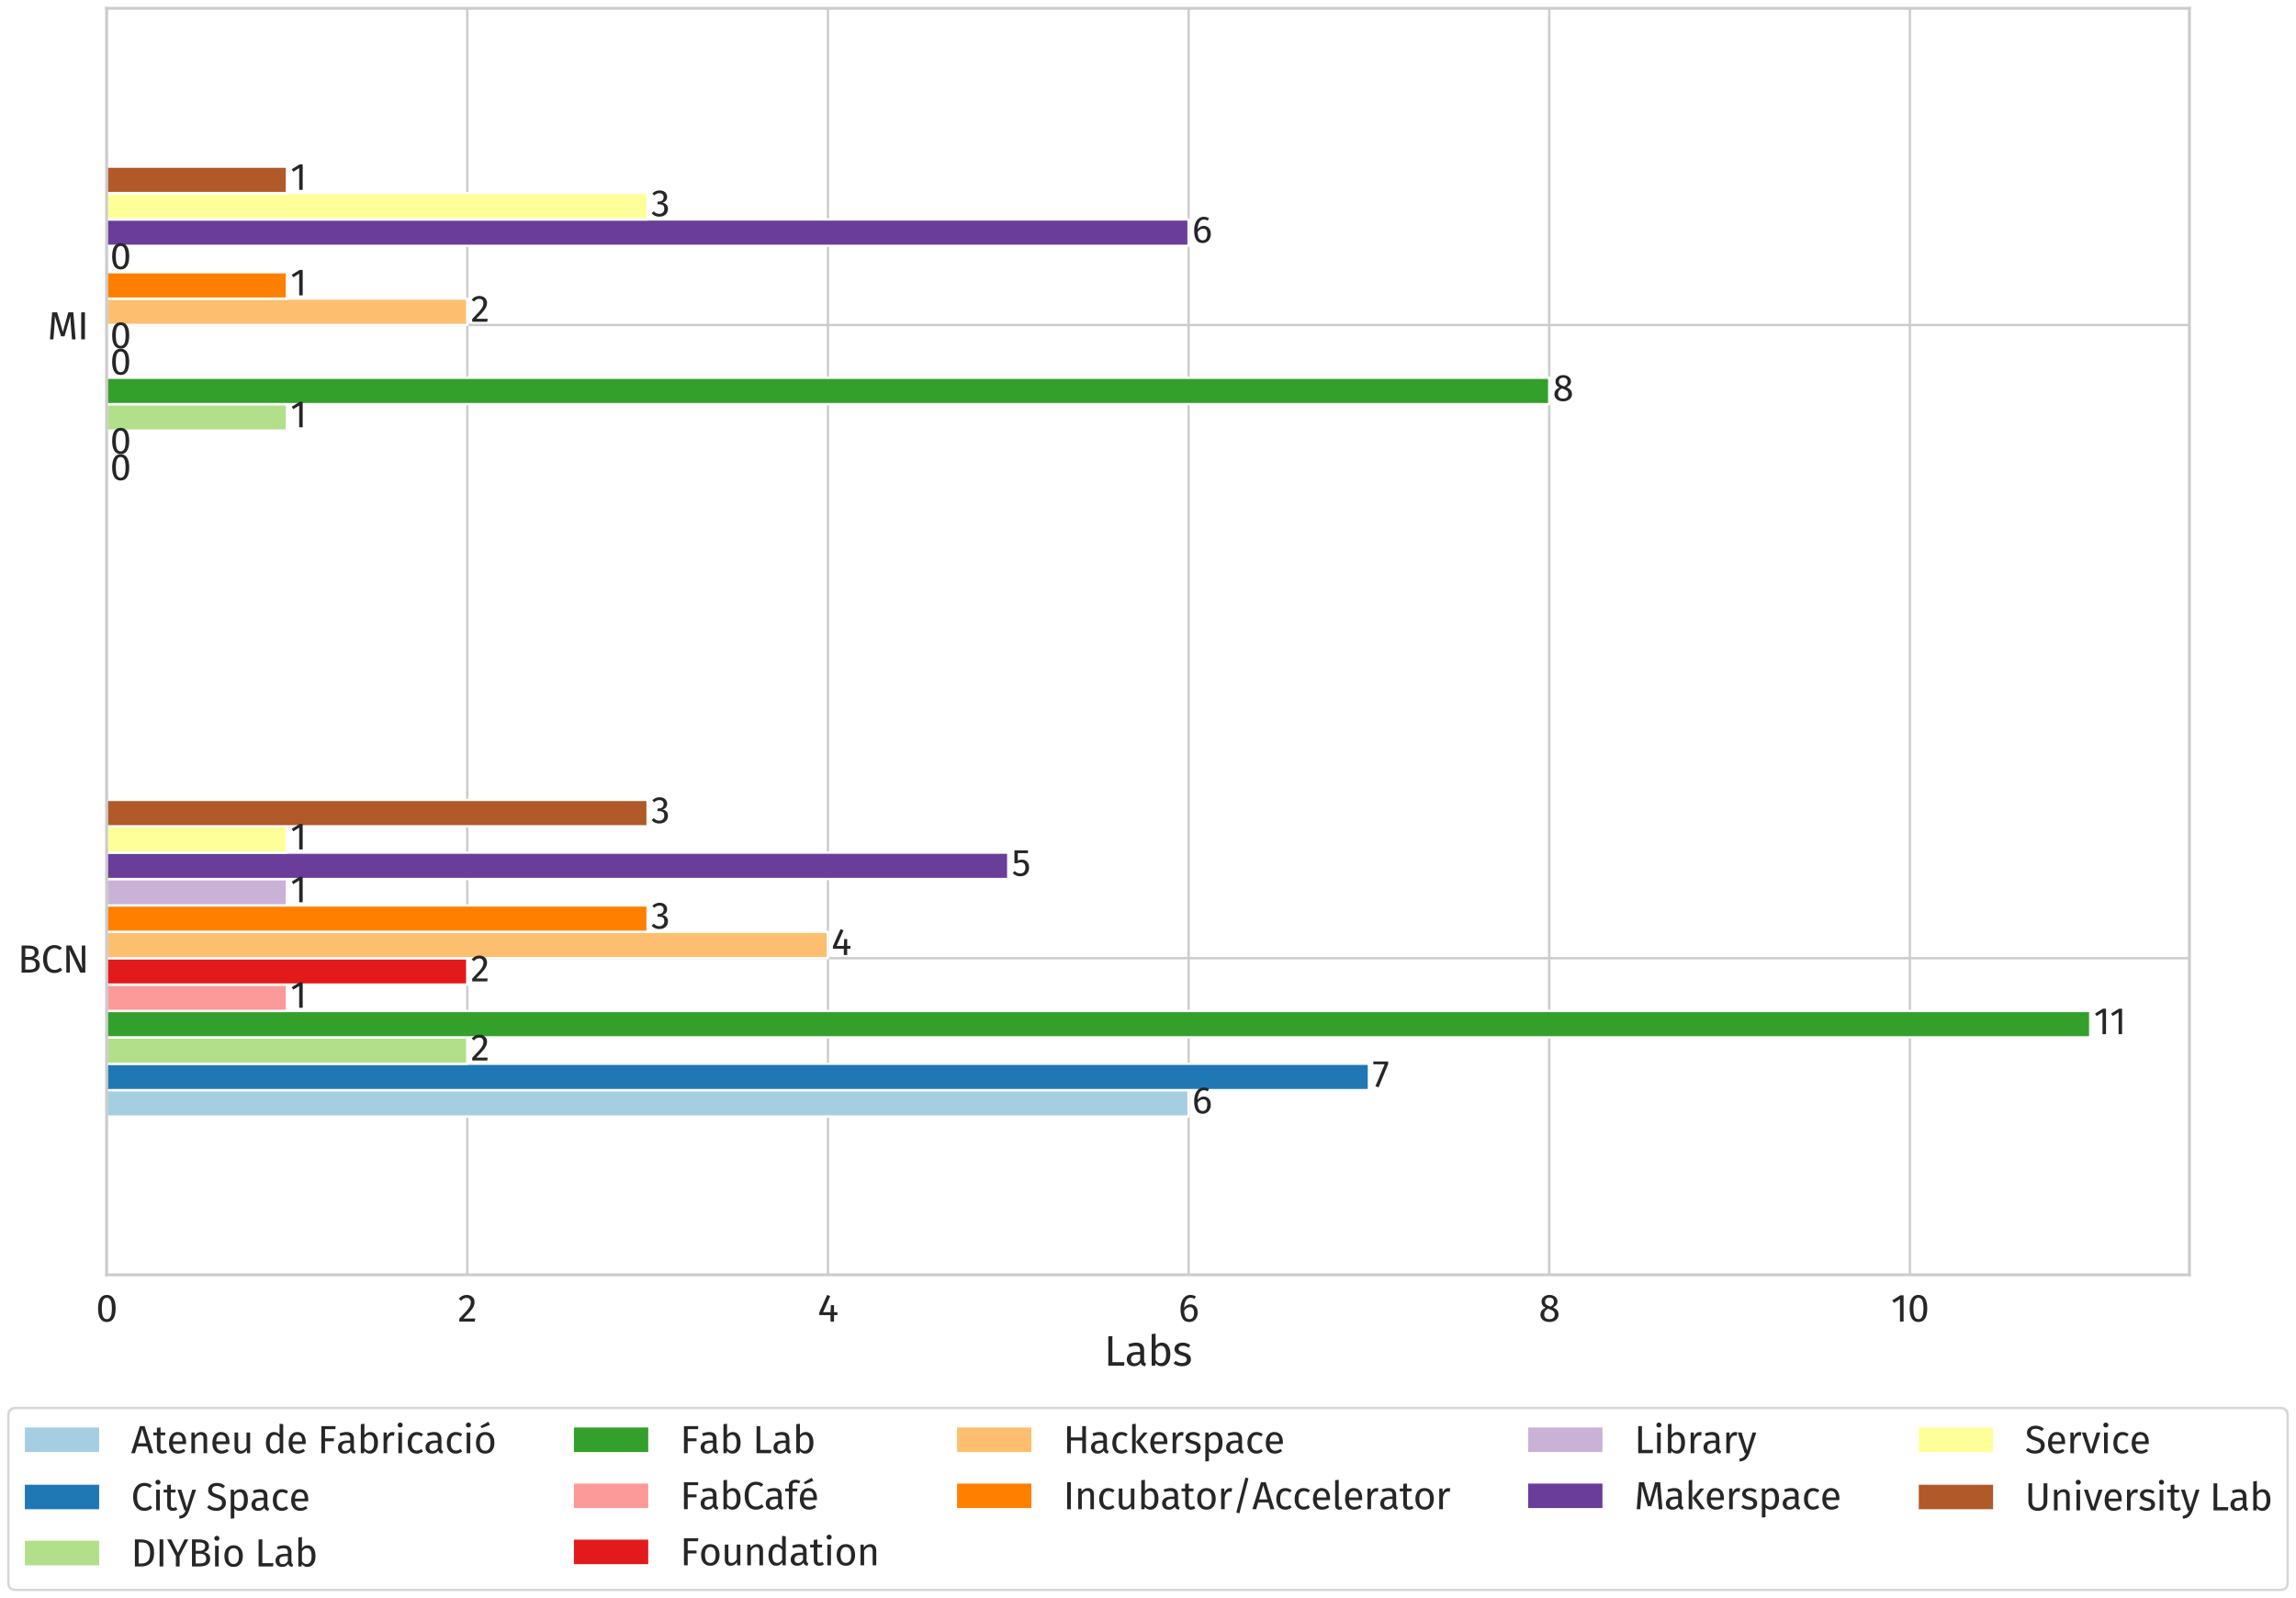 <?xml version="1.0" encoding="utf-8" standalone="no"?>
<!DOCTYPE svg PUBLIC "-//W3C//DTD SVG 1.1//EN"
  "http://www.w3.org/Graphics/SVG/1.1/DTD/svg11.dtd">
<svg height="1376.369pt" version="1.1" viewBox="0 0 1977.173 1376.369" width="1977.173pt" xmlns="http://www.w3.org/2000/svg" xmlns:xlink="http://www.w3.org/1999/xlink">
 <defs>
  <style type="text/css">*{stroke-linecap:butt;stroke-linejoin:round;}</style>
 </defs>
 <g id="figure_1">
  <g id="patch_1">
   <path d="M -0 1376.369 
L 1977.173 1376.369 
L 1977.173 0 
L -0 0 
z
" style="fill:#ffffff;"/>
  </g>
  <g id="axes_1">
   <g id="patch_2">
    <path d="M 91.791 1097.801 
L 1885.381 1097.801 
L 1885.381 7.2 
L 91.791 7.2 
z
" style="fill:#ffffff;"/>
   </g>
   <g id="matplotlib.axis_1">
    <g id="xtick_1">
     <g id="line2d_1">
      <path clip-path="url(#p4ad713889d)" d="M 91.791 1097.801 
L 91.791 7.2 
" style="fill:none;stroke:#cccccc;stroke-linecap:round;stroke-width:2;"/>
     </g>
     <g id="text_1">
      <!-- 0 -->
      <g style="fill:#262626;" transform="translate(82.585 1138.051)scale(0.33 -0.33)">
       <defs>
        <path d="M 1786 4346 
Q 2496 4346 2857 3779 
Q 3219 3213 3219 2138 
Q 3219 1062 2857 492 
Q 2496 -77 1786 -77 
Q 1075 -77 713 492 
Q 352 1062 352 2138 
Q 352 3213 713 3779 
Q 1075 4346 1786 4346 
z
M 1786 3878 
Q 1370 3878 1168 3468 
Q 966 3059 966 2138 
Q 966 1216 1168 803 
Q 1370 390 1786 390 
Q 2195 390 2400 803 
Q 2605 1216 2605 2138 
Q 2605 3053 2400 3465 
Q 2195 3878 1786 3878 
z
" id="FiraSans-Regular-30" transform="scale(0.016)"/>
       </defs>
       <use xlink:href="#FiraSans-Regular-30"/>
      </g>
     </g>
    </g>
    <g id="xtick_2">
     <g id="line2d_2">
      <path clip-path="url(#p4ad713889d)" d="M 402.37 1097.801 
L 402.37 7.2 
" style="fill:none;stroke:#cccccc;stroke-linecap:round;stroke-width:2;"/>
     </g>
     <g id="text_2">
      <!-- 2 -->
      <g style="fill:#262626;" transform="translate(394.202 1138.051)scale(0.33 -0.33)">
       <defs>
        <path d="M 1459 4346 
Q 1843 4346 2134 4192 
Q 2426 4038 2586 3772 
Q 2746 3507 2746 3174 
Q 2746 2784 2570 2425 
Q 2394 2067 2029 1651 
Q 1664 1235 922 493 
L 2848 493 
L 2778 0 
L 250 0 
L 250 467 
Q 1107 1357 1465 1769 
Q 1824 2182 1977 2489 
Q 2131 2797 2131 3149 
Q 2131 3482 1939 3670 
Q 1747 3859 1427 3859 
Q 1165 3859 966 3750 
Q 768 3642 544 3392 
L 160 3699 
Q 422 4026 742 4186 
Q 1062 4346 1459 4346 
z
" id="FiraSans-Regular-32" transform="scale(0.016)"/>
       </defs>
       <use xlink:href="#FiraSans-Regular-32"/>
      </g>
     </g>
    </g>
    <g id="xtick_3">
     <g id="line2d_3">
      <path clip-path="url(#p4ad713889d)" d="M 712.948 1097.801 
L 712.948 7.2 
" style="fill:none;stroke:#cccccc;stroke-linecap:round;stroke-width:2;"/>
     </g>
     <g id="text_3">
      <!-- 4 -->
      <g style="fill:#262626;" transform="translate(704.17 1138.051)scale(0.33 -0.33)">
       <defs>
        <path d="M 3213 1523 
L 3213 1056 
L 2656 1056 
L 2656 0 
L 2086 0 
L 2086 1056 
L 256 1056 
L 256 1478 
L 1542 4346 
L 2035 4141 
L 877 1523 
L 2093 1523 
L 2144 2675 
L 2656 2675 
L 2656 1523 
L 3213 1523 
z
" id="FiraSans-Regular-34" transform="scale(0.016)"/>
       </defs>
       <use xlink:href="#FiraSans-Regular-34"/>
      </g>
     </g>
    </g>
    <g id="xtick_4">
     <g id="line2d_4">
      <path clip-path="url(#p4ad713889d)" d="M 1023.527 1097.801 
L 1023.527 7.2 
" style="fill:none;stroke:#cccccc;stroke-linecap:round;stroke-width:2;"/>
     </g>
     <g id="text_4">
      <!-- 6 -->
      <g style="fill:#262626;" transform="translate(1014.733 1138.051)scale(0.33 -0.33)">
       <defs>
        <path d="M 1971 2816 
Q 2298 2816 2566 2662 
Q 2835 2509 2995 2201 
Q 3155 1894 3155 1453 
Q 3155 998 2972 649 
Q 2790 301 2480 112 
Q 2170 -77 1792 -77 
Q 1043 -77 697 476 
Q 352 1030 352 2010 
Q 352 2707 547 3235 
Q 742 3763 1107 4054 
Q 1472 4346 1971 4346 
Q 2458 4346 2854 4083 
L 2624 3693 
Q 2323 3878 1965 3878 
Q 1504 3878 1235 3436 
Q 966 2995 941 2253 
Q 1338 2816 1971 2816 
z
M 1792 390 
Q 2163 390 2361 672 
Q 2560 954 2560 1434 
Q 2560 2349 1869 2349 
Q 1587 2349 1350 2192 
Q 1114 2035 947 1760 
Q 966 1056 1168 723 
Q 1370 390 1792 390 
z
" id="FiraSans-Regular-36" transform="scale(0.016)"/>
       </defs>
       <use xlink:href="#FiraSans-Regular-36"/>
      </g>
     </g>
    </g>
    <g id="xtick_5">
     <g id="line2d_5">
      <path clip-path="url(#p4ad713889d)" d="M 1334.105 1097.801 
L 1334.105 7.2 
" style="fill:none;stroke:#cccccc;stroke-linecap:round;stroke-width:2;"/>
     </g>
     <g id="text_5">
      <!-- 8 -->
      <g style="fill:#262626;" transform="translate(1325.014 1138.051)scale(0.33 -0.33)">
       <defs>
        <path d="M 2336 2298 
Q 3238 1933 3238 1146 
Q 3238 794 3049 515 
Q 2861 237 2521 80 
Q 2182 -77 1754 -77 
Q 1318 -77 985 76 
Q 653 230 470 505 
Q 288 781 288 1133 
Q 288 1530 502 1798 
Q 717 2067 1133 2246 
Q 794 2419 630 2665 
Q 467 2912 467 3245 
Q 467 3590 649 3840 
Q 832 4090 1129 4218 
Q 1427 4346 1766 4346 
Q 2099 4346 2396 4224 
Q 2694 4102 2880 3856 
Q 3066 3610 3066 3264 
Q 3066 2944 2886 2713 
Q 2707 2483 2336 2298 
z
M 1766 3904 
Q 1434 3904 1238 3731 
Q 1043 3558 1043 3238 
Q 1043 2931 1232 2771 
Q 1421 2611 1837 2477 
L 1946 2438 
Q 2234 2605 2362 2790 
Q 2490 2976 2490 3245 
Q 2490 3546 2301 3725 
Q 2112 3904 1766 3904 
z
M 1760 390 
Q 2157 390 2390 595 
Q 2624 800 2624 1139 
Q 2624 1370 2534 1526 
Q 2445 1683 2246 1801 
Q 2048 1920 1690 2042 
L 1530 2099 
Q 1210 1946 1056 1712 
Q 902 1478 902 1133 
Q 902 781 1132 585 
Q 1363 390 1760 390 
z
" id="FiraSans-Regular-38" transform="scale(0.016)"/>
       </defs>
       <use xlink:href="#FiraSans-Regular-38"/>
      </g>
     </g>
    </g>
    <g id="xtick_6">
     <g id="line2d_6">
      <path clip-path="url(#p4ad713889d)" d="M 1644.683 1097.801 
L 1644.683 7.2 
" style="fill:none;stroke:#cccccc;stroke-linecap:round;stroke-width:2;"/>
     </g>
     <g id="text_6">
      <!-- 10 -->
      <g style="fill:#262626;" transform="translate(1628.333 1138.051)scale(0.33 -0.33)">
       <defs>
        <path d="M 2067 4282 
L 2067 0 
L 1478 0 
L 1478 3654 
L 480 3046 
L 224 3462 
L 1549 4282 
L 2067 4282 
z
" id="FiraSans-Regular-31" transform="scale(0.016)"/>
       </defs>
       <use xlink:href="#FiraSans-Regular-31"/>
       <use x="43.3" xlink:href="#FiraSans-Regular-30"/>
      </g>
     </g>
    </g>
    <g id="text_7">
     <!-- Labs -->
     <g style="fill:#262626;" transform="translate(950.73 1176.079)scale(0.36 -0.36)">
      <defs>
       <path d="M 1248 4410 
L 1248 531 
L 3059 531 
L 2989 0 
L 640 0 
L 640 4410 
L 1248 4410 
z
" id="FiraSans-Regular-4c" transform="scale(0.016)"/>
       <path d="M 2880 787 
Q 2880 582 2950 483 
Q 3021 384 3162 333 
L 3027 -77 
Q 2765 -45 2605 70 
Q 2445 186 2368 429 
Q 2029 -77 1363 -77 
Q 864 -77 576 204 
Q 288 486 288 941 
Q 288 1478 675 1766 
Q 1062 2054 1773 2054 
L 2291 2054 
L 2291 2304 
Q 2291 2662 2118 2816 
Q 1946 2970 1587 2970 
Q 1216 2970 678 2790 
L 531 3219 
Q 1158 3450 1696 3450 
Q 2291 3450 2585 3158 
Q 2880 2867 2880 2330 
L 2880 787 
z
M 1498 365 
Q 2003 365 2291 890 
L 2291 1664 
L 1850 1664 
Q 915 1664 915 973 
Q 915 672 1062 518 
Q 1210 365 1498 365 
z
" id="FiraSans-Regular-61" transform="scale(0.016)"/>
       <path d="M 2150 3450 
Q 2726 3450 3065 2986 
Q 3405 2522 3405 1690 
Q 3405 1165 3245 765 
Q 3085 365 2784 144 
Q 2483 -77 2080 -77 
Q 1549 -77 1184 371 
L 1126 0 
L 608 0 
L 608 4730 
L 1197 4800 
L 1197 2950 
Q 1562 3450 2150 3450 
z
M 1939 390 
Q 2330 390 2550 707 
Q 2771 1024 2771 1690 
Q 2771 2374 2566 2678 
Q 2362 2982 1984 2982 
Q 1536 2982 1197 2458 
L 1197 845 
Q 1331 634 1526 512 
Q 1722 390 1939 390 
z
" id="FiraSans-Regular-62" transform="scale(0.016)"/>
       <path d="M 1523 3450 
Q 1869 3450 2144 3354 
Q 2419 3258 2669 3066 
L 2419 2694 
Q 2189 2842 1981 2912 
Q 1773 2982 1542 2982 
Q 1254 2982 1088 2864 
Q 922 2746 922 2541 
Q 922 2336 1078 2221 
Q 1235 2106 1645 1997 
Q 2208 1856 2486 1613 
Q 2765 1370 2765 947 
Q 2765 448 2377 185 
Q 1990 -77 1434 -77 
Q 666 -77 160 365 
L 474 723 
Q 902 397 1421 397 
Q 1754 397 1949 534 
Q 2144 672 2144 909 
Q 2144 1082 2073 1187 
Q 2003 1293 1830 1373 
Q 1658 1453 1325 1542 
Q 787 1683 547 1920 
Q 307 2157 307 2522 
Q 307 2784 464 2998 
Q 621 3213 899 3331 
Q 1178 3450 1523 3450 
z
" id="FiraSans-Regular-73" transform="scale(0.016)"/>
      </defs>
      <use xlink:href="#FiraSans-Regular-4c"/>
      <use x="49.8" xlink:href="#FiraSans-Regular-61"/>
      <use x="104.2" xlink:href="#FiraSans-Regular-62"/>
      <use x="163.6" xlink:href="#FiraSans-Regular-73"/>
     </g>
    </g>
   </g>
   <g id="matplotlib.axis_2">
    <g id="ytick_1">
     <g id="line2d_7">
      <path clip-path="url(#p4ad713889d)" d="M 91.791 825.151 
L 1885.381 825.151 
" style="fill:none;stroke:#cccccc;stroke-linecap:round;stroke-width:2;"/>
     </g>
     <g id="text_8">
      <!-- BCN -->
      <g style="fill:#262626;" transform="translate(15.211 837.526)scale(0.33 -0.33)">
       <defs>
        <path d="M 2586 2330 
Q 3040 2253 3321 2009 
Q 3603 1766 3603 1254 
Q 3603 0 1856 0 
L 640 0 
L 640 4410 
L 1683 4410 
Q 2522 4410 2966 4134 
Q 3411 3859 3411 3296 
Q 3411 2912 3171 2656 
Q 2931 2400 2586 2330 
z
M 1248 3930 
L 1248 2541 
L 1914 2541 
Q 2298 2541 2544 2726 
Q 2790 2912 2790 3251 
Q 2790 3635 2531 3782 
Q 2272 3930 1747 3930 
L 1248 3930 
z
M 1856 486 
Q 2394 486 2678 646 
Q 2963 806 2963 1254 
Q 2963 1690 2688 1882 
Q 2413 2074 1971 2074 
L 1248 2074 
L 1248 486 
L 1856 486 
z
" id="FiraSans-Regular-42" transform="scale(0.016)"/>
        <path d="M 2182 4486 
Q 2579 4486 2851 4384 
Q 3123 4282 3405 4051 
L 3072 3661 
Q 2669 3987 2221 3987 
Q 1670 3987 1334 3564 
Q 998 3142 998 2208 
Q 998 1299 1331 867 
Q 1664 435 2214 435 
Q 2496 435 2707 531 
Q 2918 627 3155 800 
L 3456 416 
Q 3251 205 2931 64 
Q 2611 -77 2195 -77 
Q 1658 -77 1238 188 
Q 819 454 585 969 
Q 352 1485 352 2208 
Q 352 2931 595 3446 
Q 838 3962 1254 4224 
Q 1670 4486 2182 4486 
z
" id="FiraSans-Regular-43" transform="scale(0.016)"/>
        <path d="M 3731 0 
L 2918 0 
L 1126 3744 
Q 1165 3302 1187 2928 
Q 1210 2554 1210 2022 
L 1210 0 
L 640 0 
L 640 4410 
L 1434 4410 
L 3245 659 
Q 3226 826 3194 1242 
Q 3162 1658 3162 2003 
L 3162 4410 
L 3731 4410 
L 3731 0 
z
" id="FiraSans-Regular-4e" transform="scale(0.016)"/>
       </defs>
       <use xlink:href="#FiraSans-Regular-42"/>
       <use x="60.8" xlink:href="#FiraSans-Regular-43"/>
       <use x="116.8" xlink:href="#FiraSans-Regular-4e"/>
      </g>
     </g>
    </g>
    <g id="ytick_2">
     <g id="line2d_8">
      <path clip-path="url(#p4ad713889d)" d="M 91.791 279.85 
L 1885.381 279.85 
" style="fill:none;stroke:#cccccc;stroke-linecap:round;stroke-width:2;"/>
     </g>
     <g id="text_9">
      <!-- MI -->
      <g style="fill:#262626;" transform="translate(40.884 292.225)scale(0.33 -0.33)">
       <defs>
        <path d="M 4582 0 
L 3994 0 
L 3840 1990 
Q 3744 3162 3731 3789 
L 2778 499 
L 2208 499 
L 1203 3795 
Q 1203 2995 1120 1946 
L 973 0 
L 397 0 
L 762 4410 
L 1581 4410 
L 2509 1203 
L 3392 4410 
L 4218 4410 
L 4582 0 
z
" id="FiraSans-Regular-4d" transform="scale(0.016)"/>
        <path d="M 1248 4410 
L 1248 0 
L 640 0 
L 640 4410 
L 1248 4410 
z
" id="FiraSans-Regular-49" transform="scale(0.016)"/>
       </defs>
       <use xlink:href="#FiraSans-Regular-4d"/>
       <use x="77.8" xlink:href="#FiraSans-Regular-49"/>
      </g>
     </g>
    </g>
   </g>
   <g id="patch_3">
    <path clip-path="url(#p4ad713889d)" d="M 91.791 961.476 
L 1023.527 961.476 
L 1023.527 938.755 
L 91.791 938.755 
z
" style="fill:#a6cee3;stroke:#ffffff;stroke-linejoin:miter;stroke-width:2;"/>
   </g>
   <g id="patch_4">
    <path clip-path="url(#p4ad713889d)" d="M 91.791 416.176 
L 91.791 416.176 
L 91.791 393.455 
L 91.791 393.455 
z
" style="fill:#a6cee3;stroke:#ffffff;stroke-linejoin:miter;stroke-width:2;"/>
   </g>
   <g id="patch_5">
    <path clip-path="url(#p4ad713889d)" d="M 91.791 938.755 
L 1178.816 938.755 
L 1178.816 916.034 
L 91.791 916.034 
z
" style="fill:#1f78b4;stroke:#ffffff;stroke-linejoin:miter;stroke-width:2;"/>
   </g>
   <g id="patch_6">
    <path clip-path="url(#p4ad713889d)" d="M 91.791 393.455 
L 91.791 393.455 
L 91.791 370.734 
L 91.791 370.734 
z
" style="fill:#1f78b4;stroke:#ffffff;stroke-linejoin:miter;stroke-width:2;"/>
   </g>
   <g id="patch_7">
    <path clip-path="url(#p4ad713889d)" d="M 91.791 916.034 
L 402.37 916.034 
L 402.37 893.314 
L 91.791 893.314 
z
" style="fill:#b2df8a;stroke:#ffffff;stroke-linejoin:miter;stroke-width:2;"/>
   </g>
   <g id="patch_8">
    <path clip-path="url(#p4ad713889d)" d="M 91.791 370.734 
L 247.081 370.734 
L 247.081 348.013 
L 91.791 348.013 
z
" style="fill:#b2df8a;stroke:#ffffff;stroke-linejoin:miter;stroke-width:2;"/>
   </g>
   <g id="patch_9">
    <path clip-path="url(#p4ad713889d)" d="M 91.791 893.314 
L 1799.972 893.314 
L 1799.972 870.593 
L 91.791 870.593 
z
" style="fill:#33a02c;stroke:#ffffff;stroke-linejoin:miter;stroke-width:2;"/>
   </g>
   <g id="patch_10">
    <path clip-path="url(#p4ad713889d)" d="M 91.791 348.013 
L 1334.105 348.013 
L 1334.105 325.292 
L 91.791 325.292 
z
" style="fill:#33a02c;stroke:#ffffff;stroke-linejoin:miter;stroke-width:2;"/>
   </g>
   <g id="patch_11">
    <path clip-path="url(#p4ad713889d)" d="M 91.791 870.593 
L 247.081 870.593 
L 247.081 847.872 
L 91.791 847.872 
z
" style="fill:#fb9a99;stroke:#ffffff;stroke-linejoin:miter;stroke-width:2;"/>
   </g>
   <g id="patch_12">
    <path clip-path="url(#p4ad713889d)" d="M 91.791 325.292 
L 91.791 325.292 
L 91.791 302.571 
L 91.791 302.571 
z
" style="fill:#fb9a99;stroke:#ffffff;stroke-linejoin:miter;stroke-width:2;"/>
   </g>
   <g id="patch_13">
    <path clip-path="url(#p4ad713889d)" d="M 91.791 847.872 
L 402.37 847.872 
L 402.37 825.151 
L 91.791 825.151 
z
" style="fill:#e31a1c;stroke:#ffffff;stroke-linejoin:miter;stroke-width:2;"/>
   </g>
   <g id="patch_14">
    <path clip-path="url(#p4ad713889d)" d="M 91.791 302.571 
L 91.791 302.571 
L 91.791 279.85 
L 91.791 279.85 
z
" style="fill:#e31a1c;stroke:#ffffff;stroke-linejoin:miter;stroke-width:2;"/>
   </g>
   <g id="patch_15">
    <path clip-path="url(#p4ad713889d)" d="M 91.791 825.151 
L 712.948 825.151 
L 712.948 802.43 
L 91.791 802.43 
z
" style="fill:#fdbf6f;stroke:#ffffff;stroke-linejoin:miter;stroke-width:2;"/>
   </g>
   <g id="patch_16">
    <path clip-path="url(#p4ad713889d)" d="M 91.791 279.85 
L 402.37 279.85 
L 402.37 257.129 
L 91.791 257.129 
z
" style="fill:#fdbf6f;stroke:#ffffff;stroke-linejoin:miter;stroke-width:2;"/>
   </g>
   <g id="patch_17">
    <path clip-path="url(#p4ad713889d)" d="M 91.791 802.43 
L 557.659 802.43 
L 557.659 779.709 
L 91.791 779.709 
z
" style="fill:#ff7f00;stroke:#ffffff;stroke-linejoin:miter;stroke-width:2;"/>
   </g>
   <g id="patch_18">
    <path clip-path="url(#p4ad713889d)" d="M 91.791 257.129 
L 247.081 257.129 
L 247.081 234.409 
L 91.791 234.409 
z
" style="fill:#ff7f00;stroke:#ffffff;stroke-linejoin:miter;stroke-width:2;"/>
   </g>
   <g id="patch_19">
    <path clip-path="url(#p4ad713889d)" d="M 91.791 779.709 
L 247.081 779.709 
L 247.081 756.988 
L 91.791 756.988 
z
" style="fill:#cab2d6;stroke:#ffffff;stroke-linejoin:miter;stroke-width:2;"/>
   </g>
   <g id="patch_20">
    <path clip-path="url(#p4ad713889d)" d="M 91.791 234.409 
L 91.791 234.409 
L 91.791 211.688 
L 91.791 211.688 
z
" style="fill:#cab2d6;stroke:#ffffff;stroke-linejoin:miter;stroke-width:2;"/>
   </g>
   <g id="patch_21">
    <path clip-path="url(#p4ad713889d)" d="M 91.791 756.988 
L 868.237 756.988 
L 868.237 734.268 
L 91.791 734.268 
z
" style="fill:#6a3d9a;stroke:#ffffff;stroke-linejoin:miter;stroke-width:2;"/>
   </g>
   <g id="patch_22">
    <path clip-path="url(#p4ad713889d)" d="M 91.791 211.688 
L 1023.527 211.688 
L 1023.527 188.967 
L 91.791 188.967 
z
" style="fill:#6a3d9a;stroke:#ffffff;stroke-linejoin:miter;stroke-width:2;"/>
   </g>
   <g id="patch_23">
    <path clip-path="url(#p4ad713889d)" d="M 91.791 734.268 
L 247.081 734.268 
L 247.081 711.547 
L 91.791 711.547 
z
" style="fill:#ffff99;stroke:#ffffff;stroke-linejoin:miter;stroke-width:2;"/>
   </g>
   <g id="patch_24">
    <path clip-path="url(#p4ad713889d)" d="M 91.791 188.967 
L 557.659 188.967 
L 557.659 166.246 
L 91.791 166.246 
z
" style="fill:#ffff99;stroke:#ffffff;stroke-linejoin:miter;stroke-width:2;"/>
   </g>
   <g id="patch_25">
    <path clip-path="url(#p4ad713889d)" d="M 91.791 711.547 
L 557.659 711.547 
L 557.659 688.826 
L 91.791 688.826 
z
" style="fill:#b15928;stroke:#ffffff;stroke-linejoin:miter;stroke-width:2;"/>
   </g>
   <g id="patch_26">
    <path clip-path="url(#p4ad713889d)" d="M 91.791 166.246 
L 247.081 166.246 
L 247.081 143.525 
L 91.791 143.525 
z
" style="fill:#b15928;stroke:#ffffff;stroke-linejoin:miter;stroke-width:2;"/>
   </g>
   <g id="patch_27">
    <path d="M 91.791 1097.801 
L 91.791 7.2 
" style="fill:none;stroke:#cccccc;stroke-linecap:square;stroke-linejoin:miter;stroke-width:2.5;"/>
   </g>
   <g id="patch_28">
    <path d="M 1885.381 1097.801 
L 1885.381 7.2 
" style="fill:none;stroke:#cccccc;stroke-linecap:square;stroke-linejoin:miter;stroke-width:2.5;"/>
   </g>
   <g id="patch_29">
    <path d="M 91.791 1097.801 
L 1885.381 1097.801 
" style="fill:none;stroke:#cccccc;stroke-linecap:square;stroke-linejoin:miter;stroke-width:2.5;"/>
   </g>
   <g id="patch_30">
    <path d="M 91.791 7.2 
L 1885.381 7.2 
" style="fill:none;stroke:#cccccc;stroke-linecap:square;stroke-linejoin:miter;stroke-width:2.5;"/>
   </g>
   <g id="text_10">
    <!-- 6 -->
    <g style="fill:#262626;" transform="translate(1026.527 958.708)scale(0.32 -0.32)">
     <use xlink:href="#FiraSans-Regular-36"/>
    </g>
   </g>
   <g id="text_11">
    <!-- 0 -->
    <g style="fill:#262626;" transform="translate(94.791 413.408)scale(0.32 -0.32)">
     <use xlink:href="#FiraSans-Regular-30"/>
    </g>
   </g>
   <g id="text_12">
    <!-- 7 -->
    <g style="fill:#262626;" transform="translate(1181.816 935.987)scale(0.32 -0.32)">
     <defs>
      <path d="M 2650 4282 
L 2650 3840 
L 1050 -64 
L 512 115 
L 2054 3802 
L 160 3802 
L 160 4282 
L 2650 4282 
z
" id="FiraSans-Regular-37" transform="scale(0.016)"/>
     </defs>
     <use xlink:href="#FiraSans-Regular-37"/>
    </g>
   </g>
   <g id="text_13">
    <!-- 0 -->
    <g style="fill:#262626;" transform="translate(94.791 390.687)scale(0.32 -0.32)">
     <use xlink:href="#FiraSans-Regular-30"/>
    </g>
   </g>
   <g id="text_14">
    <!-- 2 -->
    <g style="fill:#262626;" transform="translate(405.37 913.267)scale(0.32 -0.32)">
     <use xlink:href="#FiraSans-Regular-32"/>
    </g>
   </g>
   <g id="text_15">
    <!-- 1 -->
    <g style="fill:#262626;" transform="translate(250.081 367.966)scale(0.32 -0.32)">
     <use xlink:href="#FiraSans-Regular-31"/>
    </g>
   </g>
   <g id="text_16">
    <!-- 11 -->
    <g style="fill:#262626;" transform="translate(1802.972 890.546)scale(0.32 -0.32)">
     <use xlink:href="#FiraSans-Regular-31"/>
     <use x="43.3" xlink:href="#FiraSans-Regular-31"/>
    </g>
   </g>
   <g id="text_17">
    <!-- 8 -->
    <g style="fill:#262626;" transform="translate(1337.105 345.245)scale(0.32 -0.32)">
     <use xlink:href="#FiraSans-Regular-38"/>
    </g>
   </g>
   <g id="text_18">
    <!-- 1 -->
    <g style="fill:#262626;" transform="translate(250.081 867.825)scale(0.32 -0.32)">
     <use xlink:href="#FiraSans-Regular-31"/>
    </g>
   </g>
   <g id="text_19">
    <!-- 0 -->
    <g style="fill:#262626;" transform="translate(94.791 322.524)scale(0.32 -0.32)">
     <use xlink:href="#FiraSans-Regular-30"/>
    </g>
   </g>
   <g id="text_20">
    <!-- 2 -->
    <g style="fill:#262626;" transform="translate(405.37 845.104)scale(0.32 -0.32)">
     <use xlink:href="#FiraSans-Regular-32"/>
    </g>
   </g>
   <g id="text_21">
    <!-- 0 -->
    <g style="fill:#262626;" transform="translate(94.791 299.803)scale(0.32 -0.32)">
     <use xlink:href="#FiraSans-Regular-30"/>
    </g>
   </g>
   <g id="text_22">
    <!-- 4 -->
    <g style="fill:#262626;" transform="translate(715.948 822.383)scale(0.32 -0.32)">
     <use xlink:href="#FiraSans-Regular-34"/>
    </g>
   </g>
   <g id="text_23">
    <!-- 2 -->
    <g style="fill:#262626;" transform="translate(405.37 277.082)scale(0.32 -0.32)">
     <use xlink:href="#FiraSans-Regular-32"/>
    </g>
   </g>
   <g id="text_24">
    <!-- 3 -->
    <g style="fill:#262626;" transform="translate(560.659 799.662)scale(0.32 -0.32)">
     <defs>
      <path d="M 1440 4346 
Q 1837 4346 2121 4198 
Q 2406 4051 2556 3801 
Q 2707 3552 2707 3258 
Q 2707 2867 2480 2614 
Q 2253 2362 1875 2272 
Q 2304 2234 2573 1965 
Q 2842 1696 2842 1235 
Q 2842 864 2662 563 
Q 2483 262 2150 92 
Q 1818 -77 1382 -77 
Q 992 -77 665 67 
Q 339 211 96 499 
L 448 826 
Q 659 608 880 505 
Q 1101 403 1363 403 
Q 1766 403 1996 630 
Q 2227 858 2227 1242 
Q 2227 1664 2009 1837 
Q 1792 2010 1376 2010 
L 1056 2010 
L 1126 2464 
L 1344 2464 
Q 1677 2464 1897 2662 
Q 2118 2861 2118 3219 
Q 2118 3520 1926 3696 
Q 1734 3872 1408 3872 
Q 1158 3872 950 3782 
Q 742 3693 525 3488 
L 218 3840 
Q 762 4346 1440 4346 
z
" id="FiraSans-Regular-33" transform="scale(0.016)"/>
     </defs>
     <use xlink:href="#FiraSans-Regular-33"/>
    </g>
   </g>
   <g id="text_25">
    <!-- 1 -->
    <g style="fill:#262626;" transform="translate(250.081 254.362)scale(0.32 -0.32)">
     <use xlink:href="#FiraSans-Regular-31"/>
    </g>
   </g>
   <g id="text_26">
    <!-- 1 -->
    <g style="fill:#262626;" transform="translate(250.081 776.941)scale(0.32 -0.32)">
     <use xlink:href="#FiraSans-Regular-31"/>
    </g>
   </g>
   <g id="text_27">
    <!-- 0 -->
    <g style="fill:#262626;" transform="translate(94.791 231.641)scale(0.32 -0.32)">
     <use xlink:href="#FiraSans-Regular-30"/>
    </g>
   </g>
   <g id="text_28">
    <!-- 5 -->
    <g style="fill:#262626;" transform="translate(871.237 754.221)scale(0.32 -0.32)">
     <defs>
      <path d="M 2688 3821 
L 1018 3821 
L 1018 2560 
Q 1344 2726 1702 2726 
Q 2253 2726 2585 2364 
Q 2918 2003 2918 1370 
Q 2918 947 2732 617 
Q 2547 288 2211 105 
Q 1875 -77 1434 -77 
Q 1043 -77 736 60 
Q 429 198 166 467 
L 512 806 
Q 717 602 934 502 
Q 1152 403 1427 403 
Q 1837 403 2070 659 
Q 2304 915 2304 1382 
Q 2304 1850 2093 2061 
Q 1882 2272 1523 2272 
Q 1357 2272 1216 2237 
Q 1075 2202 915 2125 
L 454 2125 
L 454 4282 
L 2771 4282 
L 2688 3821 
z
" id="FiraSans-Regular-35" transform="scale(0.016)"/>
     </defs>
     <use xlink:href="#FiraSans-Regular-35"/>
    </g>
   </g>
   <g id="text_29">
    <!-- 6 -->
    <g style="fill:#262626;" transform="translate(1026.527 208.92)scale(0.32 -0.32)">
     <use xlink:href="#FiraSans-Regular-36"/>
    </g>
   </g>
   <g id="text_30">
    <!-- 1 -->
    <g style="fill:#262626;" transform="translate(250.081 731.5)scale(0.32 -0.32)">
     <use xlink:href="#FiraSans-Regular-31"/>
    </g>
   </g>
   <g id="text_31">
    <!-- 3 -->
    <g style="fill:#262626;" transform="translate(560.659 186.199)scale(0.32 -0.32)">
     <use xlink:href="#FiraSans-Regular-33"/>
    </g>
   </g>
   <g id="text_32">
    <!-- 3 -->
    <g style="fill:#262626;" transform="translate(560.659 708.779)scale(0.32 -0.32)">
     <use xlink:href="#FiraSans-Regular-33"/>
    </g>
   </g>
   <g id="text_33">
    <!-- 1 -->
    <g style="fill:#262626;" transform="translate(250.081 163.478)scale(0.32 -0.32)">
     <use xlink:href="#FiraSans-Regular-31"/>
    </g>
   </g>
   <g id="legend_1">
    <g id="patch_31">
     <path d="M 13.8 1369.169 
L 1963.373 1369.169 
Q 1969.973 1369.169 1969.973 1362.569 
L 1969.973 1219.055 
Q 1969.973 1212.455 1963.373 1212.455 
L 13.8 1212.455 
Q 7.2 1212.455 7.2 1219.055 
L 7.2 1362.569 
Q 7.2 1369.169 13.8 1369.169 
z
" style="fill:#ffffff;opacity:0.8;stroke:#cccccc;stroke-linejoin:miter;stroke-width:2;"/>
    </g>
    <g id="patch_32">
     <path d="M 20.4 1251.395 
L 86.4 1251.395 
L 86.4 1228.295 
L 20.4 1228.295 
z
" style="fill:#a6cee3;stroke:#ffffff;stroke-linejoin:miter;stroke-width:2;"/>
    </g>
    <g id="text_34">
     <!-- Ateneu de Fabricació -->
     <g style="fill:#262626;" transform="translate(112.8 1251.395)scale(0.33 -0.33)">
      <defs>
       <path d="M 2989 0 
L 2656 1107 
L 986 1107 
L 653 0 
L 38 0 
L 1453 4410 
L 2221 4410 
L 3629 0 
L 2989 0 
z
M 1133 1600 
L 2509 1600 
L 1824 3904 
L 1133 1600 
z
" id="FiraSans-Regular-41" transform="scale(0.016)"/>
       <path d="M 2310 154 
Q 1978 -77 1555 -77 
Q 1126 -77 886 169 
Q 646 416 646 883 
L 646 2918 
L 58 2918 
L 58 3373 
L 646 3373 
L 646 4134 
L 1235 4205 
L 1235 3373 
L 2035 3373 
L 1971 2918 
L 1235 2918 
L 1235 909 
Q 1235 646 1328 528 
Q 1421 410 1638 410 
Q 1837 410 2086 544 
L 2310 154 
z
" id="FiraSans-Regular-74" transform="scale(0.016)"/>
       <path d="M 3155 1786 
Q 3155 1638 3142 1485 
L 992 1485 
Q 1030 928 1273 665 
Q 1517 403 1901 403 
Q 2144 403 2349 473 
Q 2554 544 2778 698 
L 3034 346 
Q 2496 -77 1856 -77 
Q 1152 -77 758 384 
Q 365 845 365 1651 
Q 365 2176 534 2582 
Q 704 2989 1021 3219 
Q 1338 3450 1766 3450 
Q 2438 3450 2796 3008 
Q 3155 2566 3155 1786 
z
M 2573 1958 
Q 2573 2458 2374 2720 
Q 2176 2982 1779 2982 
Q 1056 2982 992 1920 
L 2573 1920 
L 2573 1958 
z
" id="FiraSans-Regular-65" transform="scale(0.016)"/>
       <path d="M 2195 3450 
Q 2656 3450 2915 3174 
Q 3174 2899 3174 2419 
L 3174 0 
L 2586 0 
L 2586 2336 
Q 2586 2694 2451 2841 
Q 2317 2989 2054 2989 
Q 1786 2989 1581 2835 
Q 1376 2682 1197 2394 
L 1197 0 
L 608 0 
L 608 3373 
L 1114 3373 
L 1165 2874 
Q 1344 3142 1609 3296 
Q 1875 3450 2195 3450 
z
" id="FiraSans-Regular-6e" transform="scale(0.016)"/>
       <path d="M 3117 0 
L 2611 0 
L 2566 525 
Q 2374 211 2124 67 
Q 1875 -77 1517 -77 
Q 1075 -77 825 192 
Q 576 461 576 954 
L 576 3373 
L 1165 3373 
L 1165 1018 
Q 1165 672 1286 528 
Q 1408 384 1683 384 
Q 2176 384 2528 966 
L 2528 3373 
L 3117 3373 
L 3117 0 
z
" id="FiraSans-Regular-75" transform="scale(0.016)"/>
       <path id="FiraSans-Regular-20" transform="scale(0.016)"/>
       <path d="M 3219 4730 
L 3219 0 
L 2701 0 
L 2643 467 
Q 2477 211 2227 67 
Q 1978 -77 1670 -77 
Q 1069 -77 733 396 
Q 397 870 397 1670 
Q 397 2189 557 2592 
Q 717 2995 1017 3222 
Q 1318 3450 1722 3450 
Q 2240 3450 2630 3034 
L 2630 4800 
L 3219 4730 
z
M 1798 390 
Q 2067 390 2259 515 
Q 2451 640 2630 890 
L 2630 2541 
Q 2464 2758 2275 2870 
Q 2086 2982 1850 2982 
Q 1459 2982 1244 2656 
Q 1030 2330 1030 1683 
Q 1030 1030 1228 710 
Q 1427 390 1798 390 
z
" id="FiraSans-Regular-64" transform="scale(0.016)"/>
       <path d="M 640 0 
L 640 4410 
L 2982 4410 
L 2912 3923 
L 1248 3923 
L 1248 2419 
L 2688 2419 
L 2688 1939 
L 1248 1939 
L 1248 0 
L 640 0 
z
" id="FiraSans-Regular-46" transform="scale(0.016)"/>
       <path d="M 2074 3450 
Q 2253 3450 2406 3411 
L 2298 2835 
Q 2144 2874 2003 2874 
Q 1690 2874 1498 2643 
Q 1306 2413 1197 1926 
L 1197 0 
L 608 0 
L 608 3373 
L 1114 3373 
L 1171 2688 
Q 1306 3066 1536 3258 
Q 1766 3450 2074 3450 
z
" id="FiraSans-Regular-72" transform="scale(0.016)"/>
       <path d="M 1197 3373 
L 1197 0 
L 608 0 
L 608 3373 
L 1197 3373 
z
M 896 4992 
Q 1082 4992 1197 4877 
Q 1312 4762 1312 4589 
Q 1312 4416 1197 4304 
Q 1082 4192 896 4192 
Q 717 4192 601 4304 
Q 486 4416 486 4589 
Q 486 4762 601 4877 
Q 717 4992 896 4992 
z
" id="FiraSans-Regular-69" transform="scale(0.016)"/>
       <path d="M 1837 3450 
Q 2138 3450 2387 3363 
Q 2637 3277 2867 3085 
L 2586 2714 
Q 2406 2842 2236 2902 
Q 2067 2963 1862 2963 
Q 1453 2963 1225 2636 
Q 998 2310 998 1670 
Q 998 1030 1222 726 
Q 1446 422 1862 422 
Q 2061 422 2227 483 
Q 2394 544 2598 678 
L 2867 294 
Q 2406 -77 1837 -77 
Q 1152 -77 758 384 
Q 365 845 365 1658 
Q 365 2195 544 2598 
Q 723 3002 1052 3226 
Q 1382 3450 1837 3450 
z
" id="FiraSans-Regular-63" transform="scale(0.016)"/>
       <path d="M 1875 3450 
Q 2586 3450 2979 2976 
Q 3373 2502 3373 1690 
Q 3373 1165 3193 765 
Q 3014 365 2675 144 
Q 2336 -77 1869 -77 
Q 1158 -77 761 396 
Q 365 870 365 1683 
Q 365 2208 544 2608 
Q 723 3008 1062 3229 
Q 1402 3450 1875 3450 
z
M 1875 2976 
Q 998 2976 998 1683 
Q 998 397 1869 397 
Q 2739 397 2739 1690 
Q 2739 2976 1875 2976 
z
M 2374 5126 
L 2637 4634 
L 1280 4083 
L 1101 4397 
L 2374 5126 
z
" id="FiraSans-Regular-f3" transform="scale(0.016)"/>
      </defs>
      <use xlink:href="#FiraSans-Regular-41"/>
      <use x="57.3" xlink:href="#FiraSans-Regular-74"/>
      <use x="93.4" xlink:href="#FiraSans-Regular-65"/>
      <use x="147.9" xlink:href="#FiraSans-Regular-6e"/>
      <use x="206.5" xlink:href="#FiraSans-Regular-65"/>
      <use x="261" xlink:href="#FiraSans-Regular-75"/>
      <use x="319.2" xlink:href="#FiraSans-Regular-20"/>
      <use x="345.7" xlink:href="#FiraSans-Regular-64"/>
      <use x="405.5" xlink:href="#FiraSans-Regular-65"/>
      <use x="460" xlink:href="#FiraSans-Regular-20"/>
      <use x="486.5" xlink:href="#FiraSans-Regular-46"/>
      <use x="535.6" xlink:href="#FiraSans-Regular-61"/>
      <use x="590" xlink:href="#FiraSans-Regular-62"/>
      <use x="649.4" xlink:href="#FiraSans-Regular-72"/>
      <use x="688" xlink:href="#FiraSans-Regular-69"/>
      <use x="716.2" xlink:href="#FiraSans-Regular-63"/>
      <use x="764" xlink:href="#FiraSans-Regular-61"/>
      <use x="818.4" xlink:href="#FiraSans-Regular-63"/>
      <use x="866.2" xlink:href="#FiraSans-Regular-69"/>
      <use x="894.4" xlink:href="#FiraSans-Regular-f3"/>
     </g>
    </g>
    <g id="patch_33">
     <path d="M 20.4 1300.663 
L 86.4 1300.663 
L 86.4 1277.563 
L 20.4 1277.563 
z
" style="fill:#1f78b4;stroke:#ffffff;stroke-linejoin:miter;stroke-width:2;"/>
    </g>
    <g id="text_35">
     <!-- City Space -->
     <g style="fill:#262626;" transform="translate(112.8 1300.663)scale(0.33 -0.33)">
      <defs>
       <path d="M 1958 -19 
Q 1760 -608 1405 -950 
Q 1050 -1293 390 -1363 
L 326 -902 
Q 659 -845 857 -736 
Q 1056 -627 1174 -457 
Q 1293 -288 1395 0 
L 1197 0 
L 64 3373 
L 691 3373 
L 1594 429 
L 2477 3373 
L 3085 3373 
L 1958 -19 
z
" id="FiraSans-Regular-79" transform="scale(0.016)"/>
       <path d="M 1728 4486 
Q 2170 4486 2483 4361 
Q 2797 4237 3091 3974 
L 2758 3603 
Q 2509 3802 2269 3894 
Q 2029 3987 1754 3987 
Q 1408 3987 1184 3827 
Q 960 3667 960 3360 
Q 960 3168 1037 3037 
Q 1114 2906 1322 2797 
Q 1530 2688 1926 2566 
Q 2342 2438 2617 2291 
Q 2893 2144 3062 1885 
Q 3232 1626 3232 1229 
Q 3232 845 3043 550 
Q 2854 256 2499 89 
Q 2144 -77 1658 -77 
Q 742 -77 160 493 
L 493 864 
Q 762 646 1037 534 
Q 1312 422 1651 422 
Q 2061 422 2329 624 
Q 2598 826 2598 1210 
Q 2598 1427 2515 1571 
Q 2432 1715 2230 1830 
Q 2029 1946 1645 2061 
Q 966 2266 652 2554 
Q 339 2842 339 3334 
Q 339 3667 515 3929 
Q 691 4192 1008 4339 
Q 1325 4486 1728 4486 
z
" id="FiraSans-Regular-53" transform="scale(0.016)"/>
       <path d="M 2157 3450 
Q 2803 3450 3104 2989 
Q 3405 2528 3405 1690 
Q 3405 896 3059 409 
Q 2714 -77 2080 -77 
Q 1517 -77 1197 307 
L 1197 -1293 
L 608 -1363 
L 608 3373 
L 1114 3373 
L 1158 2918 
Q 1344 3174 1606 3312 
Q 1869 3450 2157 3450 
z
M 1939 403 
Q 2771 403 2771 1690 
Q 2771 2982 2010 2982 
Q 1760 2982 1555 2835 
Q 1350 2688 1197 2458 
L 1197 813 
Q 1325 614 1517 508 
Q 1709 403 1939 403 
z
" id="FiraSans-Regular-70" transform="scale(0.016)"/>
      </defs>
      <use xlink:href="#FiraSans-Regular-43"/>
      <use x="56" xlink:href="#FiraSans-Regular-69"/>
      <use x="84.2" xlink:href="#FiraSans-Regular-74"/>
      <use x="120.3" xlink:href="#FiraSans-Regular-79"/>
      <use x="169.5" xlink:href="#FiraSans-Regular-20"/>
      <use x="196" xlink:href="#FiraSans-Regular-53"/>
      <use x="250.5" xlink:href="#FiraSans-Regular-70"/>
      <use x="309.9" xlink:href="#FiraSans-Regular-61"/>
      <use x="364.3" xlink:href="#FiraSans-Regular-63"/>
      <use x="412.1" xlink:href="#FiraSans-Regular-65"/>
     </g>
    </g>
    <g id="patch_34">
     <path d="M 20.4 1348.941 
L 86.4 1348.941 
L 86.4 1325.841 
L 20.4 1325.841 
z
" style="fill:#b2df8a;stroke:#ffffff;stroke-linejoin:miter;stroke-width:2;"/>
    </g>
    <g id="text_36">
     <!-- DIYBio Lab -->
     <g style="fill:#262626;" transform="translate(112.8 1348.941)scale(0.33 -0.33)">
      <defs>
       <path d="M 1562 4410 
Q 2560 4410 3165 3946 
Q 3770 3482 3770 2227 
Q 3770 1005 3165 502 
Q 2560 0 1696 0 
L 640 0 
L 640 4410 
L 1562 4410 
z
M 1248 3923 
L 1248 480 
L 1741 480 
Q 2355 480 2739 857 
Q 3123 1235 3123 2227 
Q 3123 2925 2924 3299 
Q 2726 3674 2419 3798 
Q 2112 3923 1696 3923 
L 1248 3923 
z
" id="FiraSans-Regular-44" transform="scale(0.016)"/>
       <path d="M 3488 4410 
L 2067 1696 
L 2067 0 
L 1453 0 
L 1453 1690 
L 32 4410 
L 704 4410 
L 1779 2227 
L 2854 4410 
L 3488 4410 
z
" id="FiraSans-Regular-59" transform="scale(0.016)"/>
       <path d="M 1875 3450 
Q 2586 3450 2979 2976 
Q 3373 2502 3373 1690 
Q 3373 1165 3193 765 
Q 3014 365 2675 144 
Q 2336 -77 1869 -77 
Q 1158 -77 761 396 
Q 365 870 365 1683 
Q 365 2208 544 2608 
Q 723 3008 1062 3229 
Q 1402 3450 1875 3450 
z
M 1875 2976 
Q 998 2976 998 1683 
Q 998 397 1869 397 
Q 2739 397 2739 1690 
Q 2739 2976 1875 2976 
z
" id="FiraSans-Regular-6f" transform="scale(0.016)"/>
      </defs>
      <use xlink:href="#FiraSans-Regular-44"/>
      <use x="64.4" xlink:href="#FiraSans-Regular-49"/>
      <use x="93.9" xlink:href="#FiraSans-Regular-59"/>
      <use x="148.9" xlink:href="#FiraSans-Regular-42"/>
      <use x="209.7" xlink:href="#FiraSans-Regular-69"/>
      <use x="237.9" xlink:href="#FiraSans-Regular-6f"/>
      <use x="296.3" xlink:href="#FiraSans-Regular-20"/>
      <use x="322.8" xlink:href="#FiraSans-Regular-4c"/>
      <use x="372.6" xlink:href="#FiraSans-Regular-61"/>
      <use x="427" xlink:href="#FiraSans-Regular-62"/>
     </g>
    </g>
    <g id="patch_35">
     <path d="M 493.223 1251.395 
L 559.223 1251.395 
L 559.223 1228.295 
L 493.223 1228.295 
z
" style="fill:#33a02c;stroke:#ffffff;stroke-linejoin:miter;stroke-width:2;"/>
    </g>
    <g id="text_37">
     <!-- Fab Lab -->
     <g style="fill:#262626;" transform="translate(585.623 1251.395)scale(0.33 -0.33)">
      <use xlink:href="#FiraSans-Regular-46"/>
      <use x="49.1" xlink:href="#FiraSans-Regular-61"/>
      <use x="103.5" xlink:href="#FiraSans-Regular-62"/>
      <use x="162.9" xlink:href="#FiraSans-Regular-20"/>
      <use x="189.4" xlink:href="#FiraSans-Regular-4c"/>
      <use x="239.2" xlink:href="#FiraSans-Regular-61"/>
      <use x="293.6" xlink:href="#FiraSans-Regular-62"/>
     </g>
    </g>
    <g id="patch_36">
     <path d="M 493.223 1299.673 
L 559.223 1299.673 
L 559.223 1276.573 
L 493.223 1276.573 
z
" style="fill:#fb9a99;stroke:#ffffff;stroke-linejoin:miter;stroke-width:2;"/>
    </g>
    <g id="text_38">
     <!-- FabCafé -->
     <g style="fill:#262626;" transform="translate(585.623 1299.673)scale(0.33 -0.33)">
      <defs>
       <path d="M 1754 4326 
Q 1485 4326 1369 4208 
Q 1254 4090 1254 3840 
L 1254 3373 
L 2074 3373 
L 2010 2918 
L 1254 2918 
L 1254 0 
L 666 0 
L 666 2918 
L 64 2918 
L 64 3373 
L 666 3373 
L 666 3834 
Q 666 4269 944 4534 
Q 1222 4800 1722 4800 
Q 1952 4800 2134 4758 
Q 2317 4717 2528 4627 
L 2342 4198 
Q 2054 4326 1754 4326 
z
" id="FiraSans-Regular-66" transform="scale(0.016)"/>
       <path d="M 3155 1786 
Q 3155 1638 3142 1485 
L 992 1485 
Q 1030 928 1273 665 
Q 1517 403 1901 403 
Q 2144 403 2349 473 
Q 2554 544 2778 698 
L 3034 346 
Q 2496 -77 1856 -77 
Q 1152 -77 758 384 
Q 365 845 365 1651 
Q 365 2176 534 2582 
Q 704 2989 1021 3219 
Q 1338 3450 1766 3450 
Q 2438 3450 2796 3008 
Q 3155 2566 3155 1786 
z
M 2573 1958 
Q 2573 2458 2374 2720 
Q 2176 2982 1779 2982 
Q 1056 2982 992 1920 
L 2573 1920 
L 2573 1958 
z
M 2291 5126 
L 2554 4634 
L 1197 4083 
L 1018 4397 
L 2291 5126 
z
" id="FiraSans-Regular-e9" transform="scale(0.016)"/>
      </defs>
      <use xlink:href="#FiraSans-Regular-46"/>
      <use x="49.1" xlink:href="#FiraSans-Regular-61"/>
      <use x="103.5" xlink:href="#FiraSans-Regular-62"/>
      <use x="162.9" xlink:href="#FiraSans-Regular-43"/>
      <use x="218.9" xlink:href="#FiraSans-Regular-61"/>
      <use x="273.3" xlink:href="#FiraSans-Regular-66"/>
      <use x="306.8" xlink:href="#FiraSans-Regular-e9"/>
     </g>
    </g>
    <g id="patch_37">
     <path d="M 493.223 1347.951 
L 559.223 1347.951 
L 559.223 1324.851 
L 493.223 1324.851 
z
" style="fill:#e31a1c;stroke:#ffffff;stroke-linejoin:miter;stroke-width:2;"/>
    </g>
    <g id="text_39">
     <!-- Foundation -->
     <g style="fill:#262626;" transform="translate(585.623 1347.951)scale(0.33 -0.33)">
      <use xlink:href="#FiraSans-Regular-46"/>
      <use x="49.1" xlink:href="#FiraSans-Regular-6f"/>
      <use x="107.5" xlink:href="#FiraSans-Regular-75"/>
      <use x="165.7" xlink:href="#FiraSans-Regular-6e"/>
      <use x="224.3" xlink:href="#FiraSans-Regular-64"/>
      <use x="284.1" xlink:href="#FiraSans-Regular-61"/>
      <use x="338.5" xlink:href="#FiraSans-Regular-74"/>
      <use x="374.6" xlink:href="#FiraSans-Regular-69"/>
      <use x="402.8" xlink:href="#FiraSans-Regular-6f"/>
      <use x="461.2" xlink:href="#FiraSans-Regular-6e"/>
     </g>
    </g>
    <g id="patch_38">
     <path d="M 823.156 1251.395 
L 889.156 1251.395 
L 889.156 1228.295 
L 823.156 1228.295 
z
" style="fill:#fdbf6f;stroke:#ffffff;stroke-linejoin:miter;stroke-width:2;"/>
    </g>
    <g id="text_40">
     <!-- Hackerspace -->
     <g style="fill:#262626;" transform="translate(915.556 1251.395)scale(0.33 -0.33)">
      <defs>
       <path d="M 3104 0 
L 3104 2067 
L 1248 2067 
L 1248 0 
L 640 0 
L 640 4410 
L 1248 4410 
L 1248 2566 
L 3104 2566 
L 3104 4410 
L 3712 4410 
L 3712 0 
L 3104 0 
z
" id="FiraSans-Regular-48" transform="scale(0.016)"/>
       <path d="M 1197 4800 
L 1197 0 
L 608 0 
L 608 4730 
L 1197 4800 
z
M 3136 3373 
L 1894 1882 
L 3277 0 
L 2573 0 
L 1235 1843 
L 2477 3373 
L 3136 3373 
z
" id="FiraSans-Regular-6b" transform="scale(0.016)"/>
      </defs>
      <use xlink:href="#FiraSans-Regular-48"/>
      <use x="68" xlink:href="#FiraSans-Regular-61"/>
      <use x="122.4" xlink:href="#FiraSans-Regular-63"/>
      <use x="170.2" xlink:href="#FiraSans-Regular-6b"/>
      <use x="221.4" xlink:href="#FiraSans-Regular-65"/>
      <use x="275.9" xlink:href="#FiraSans-Regular-72"/>
      <use x="314.5" xlink:href="#FiraSans-Regular-73"/>
      <use x="361.2" xlink:href="#FiraSans-Regular-70"/>
      <use x="420.6" xlink:href="#FiraSans-Regular-61"/>
      <use x="475" xlink:href="#FiraSans-Regular-63"/>
      <use x="522.8" xlink:href="#FiraSans-Regular-65"/>
     </g>
    </g>
    <g id="patch_39">
     <path d="M 823.156 1299.673 
L 889.156 1299.673 
L 889.156 1276.573 
L 823.156 1276.573 
z
" style="fill:#ff7f00;stroke:#ffffff;stroke-linejoin:miter;stroke-width:2;"/>
    </g>
    <g id="text_41">
     <!-- Incubator/Accelerator -->
     <g style="fill:#262626;" transform="translate(915.556 1299.673)scale(0.33 -0.33)">
      <defs>
       <path d="M 2157 5165 
L 2656 5050 
L 1178 -666 
L 672 -544 
L 2157 5165 
z
" id="FiraSans-Regular-2f" transform="scale(0.016)"/>
       <path d="M 1280 -77 
Q 954 -77 765 118 
Q 576 314 576 666 
L 576 4730 
L 1165 4800 
L 1165 678 
Q 1165 538 1213 474 
Q 1261 410 1376 410 
Q 1498 410 1594 448 
L 1747 38 
Q 1536 -77 1280 -77 
z
" id="FiraSans-Regular-6c" transform="scale(0.016)"/>
      </defs>
      <use xlink:href="#FiraSans-Regular-49"/>
      <use x="29.5" xlink:href="#FiraSans-Regular-6e"/>
      <use x="88.1" xlink:href="#FiraSans-Regular-63"/>
      <use x="135.9" xlink:href="#FiraSans-Regular-75"/>
      <use x="194.1" xlink:href="#FiraSans-Regular-62"/>
      <use x="253.5" xlink:href="#FiraSans-Regular-61"/>
      <use x="307.9" xlink:href="#FiraSans-Regular-74"/>
      <use x="344" xlink:href="#FiraSans-Regular-6f"/>
      <use x="402.4" xlink:href="#FiraSans-Regular-72"/>
      <use x="441" xlink:href="#FiraSans-Regular-2f"/>
      <use x="493" xlink:href="#FiraSans-Regular-41"/>
      <use x="550.3" xlink:href="#FiraSans-Regular-63"/>
      <use x="598.1" xlink:href="#FiraSans-Regular-63"/>
      <use x="645.9" xlink:href="#FiraSans-Regular-65"/>
      <use x="700.4" xlink:href="#FiraSans-Regular-6c"/>
      <use x="729.7" xlink:href="#FiraSans-Regular-65"/>
      <use x="784.2" xlink:href="#FiraSans-Regular-72"/>
      <use x="822.8" xlink:href="#FiraSans-Regular-61"/>
      <use x="877.2" xlink:href="#FiraSans-Regular-74"/>
      <use x="913.3" xlink:href="#FiraSans-Regular-6f"/>
      <use x="971.7" xlink:href="#FiraSans-Regular-72"/>
     </g>
    </g>
    <g id="patch_40">
     <path d="M 1314.949 1251.395 
L 1380.949 1251.395 
L 1380.949 1228.295 
L 1314.949 1228.295 
z
" style="fill:#cab2d6;stroke:#ffffff;stroke-linejoin:miter;stroke-width:2;"/>
    </g>
    <g id="text_42">
     <!-- Library -->
     <g style="fill:#262626;" transform="translate(1407.349 1251.395)scale(0.33 -0.33)">
      <use xlink:href="#FiraSans-Regular-4c"/>
      <use x="49.8" xlink:href="#FiraSans-Regular-69"/>
      <use x="78" xlink:href="#FiraSans-Regular-62"/>
      <use x="137.4" xlink:href="#FiraSans-Regular-72"/>
      <use x="176" xlink:href="#FiraSans-Regular-61"/>
      <use x="230.4" xlink:href="#FiraSans-Regular-72"/>
      <use x="269" xlink:href="#FiraSans-Regular-79"/>
     </g>
    </g>
    <g id="patch_41">
     <path d="M 1314.949 1299.673 
L 1380.949 1299.673 
L 1380.949 1276.573 
L 1314.949 1276.573 
z
" style="fill:#6a3d9a;stroke:#ffffff;stroke-linejoin:miter;stroke-width:2;"/>
    </g>
    <g id="text_43">
     <!-- Makerspace -->
     <g style="fill:#262626;" transform="translate(1407.349 1299.673)scale(0.33 -0.33)">
      <use xlink:href="#FiraSans-Regular-4d"/>
      <use x="77.8" xlink:href="#FiraSans-Regular-61"/>
      <use x="132.2" xlink:href="#FiraSans-Regular-6b"/>
      <use x="183.4" xlink:href="#FiraSans-Regular-65"/>
      <use x="237.9" xlink:href="#FiraSans-Regular-72"/>
      <use x="276.5" xlink:href="#FiraSans-Regular-73"/>
      <use x="323.2" xlink:href="#FiraSans-Regular-70"/>
      <use x="382.6" xlink:href="#FiraSans-Regular-61"/>
      <use x="437" xlink:href="#FiraSans-Regular-63"/>
      <use x="484.8" xlink:href="#FiraSans-Regular-65"/>
     </g>
    </g>
    <g id="patch_42">
     <path d="M 1651.322 1251.395 
L 1717.322 1251.395 
L 1717.322 1228.295 
L 1651.322 1228.295 
z
" style="fill:#ffff99;stroke:#ffffff;stroke-linejoin:miter;stroke-width:2;"/>
    </g>
    <g id="text_44">
     <!-- Service -->
     <g style="fill:#262626;" transform="translate(1743.722 1251.395)scale(0.33 -0.33)">
      <defs>
       <path d="M 3085 3373 
L 1939 0 
L 1229 0 
L 64 3373 
L 704 3373 
L 1587 525 
L 2464 3373 
L 3085 3373 
z
" id="FiraSans-Regular-76" transform="scale(0.016)"/>
      </defs>
      <use xlink:href="#FiraSans-Regular-53"/>
      <use x="54.5" xlink:href="#FiraSans-Regular-65"/>
      <use x="109" xlink:href="#FiraSans-Regular-72"/>
      <use x="147.6" xlink:href="#FiraSans-Regular-76"/>
      <use x="196.8" xlink:href="#FiraSans-Regular-69"/>
      <use x="225" xlink:href="#FiraSans-Regular-63"/>
      <use x="272.8" xlink:href="#FiraSans-Regular-65"/>
     </g>
    </g>
    <g id="patch_43">
     <path d="M 1651.322 1300.663 
L 1717.322 1300.663 
L 1717.322 1277.563 
L 1651.322 1277.563 
z
" style="fill:#b15928;stroke:#ffffff;stroke-linejoin:miter;stroke-width:2;"/>
    </g>
    <g id="text_45">
     <!-- University Lab -->
     <g style="fill:#262626;" transform="translate(1743.722 1300.663)scale(0.33 -0.33)">
      <defs>
       <path d="M 3661 1414 
Q 3661 973 3478 637 
Q 3296 301 2947 112 
Q 2598 -77 2112 -77 
Q 1376 -77 976 329 
Q 576 736 576 1414 
L 576 4410 
L 1184 4410 
L 1184 1459 
Q 1184 947 1414 691 
Q 1645 435 2112 435 
Q 2586 435 2816 688 
Q 3046 941 3046 1459 
L 3046 4410 
L 3661 4410 
L 3661 1414 
z
" id="FiraSans-Regular-55" transform="scale(0.016)"/>
      </defs>
      <use xlink:href="#FiraSans-Regular-55"/>
      <use x="66.2" xlink:href="#FiraSans-Regular-6e"/>
      <use x="124.8" xlink:href="#FiraSans-Regular-69"/>
      <use x="153" xlink:href="#FiraSans-Regular-76"/>
      <use x="202.2" xlink:href="#FiraSans-Regular-65"/>
      <use x="256.7" xlink:href="#FiraSans-Regular-72"/>
      <use x="295.3" xlink:href="#FiraSans-Regular-73"/>
      <use x="342" xlink:href="#FiraSans-Regular-69"/>
      <use x="370.2" xlink:href="#FiraSans-Regular-74"/>
      <use x="406.3" xlink:href="#FiraSans-Regular-79"/>
      <use x="455.5" xlink:href="#FiraSans-Regular-20"/>
      <use x="482" xlink:href="#FiraSans-Regular-4c"/>
      <use x="531.8" xlink:href="#FiraSans-Regular-61"/>
      <use x="586.2" xlink:href="#FiraSans-Regular-62"/>
     </g>
    </g>
   </g>
  </g>
 </g>
 <defs>
  <clipPath id="p4ad713889d">
   <rect height="1090.601" width="1793.59" x="91.791" y="7.2"/>
  </clipPath>
 </defs>
</svg>
